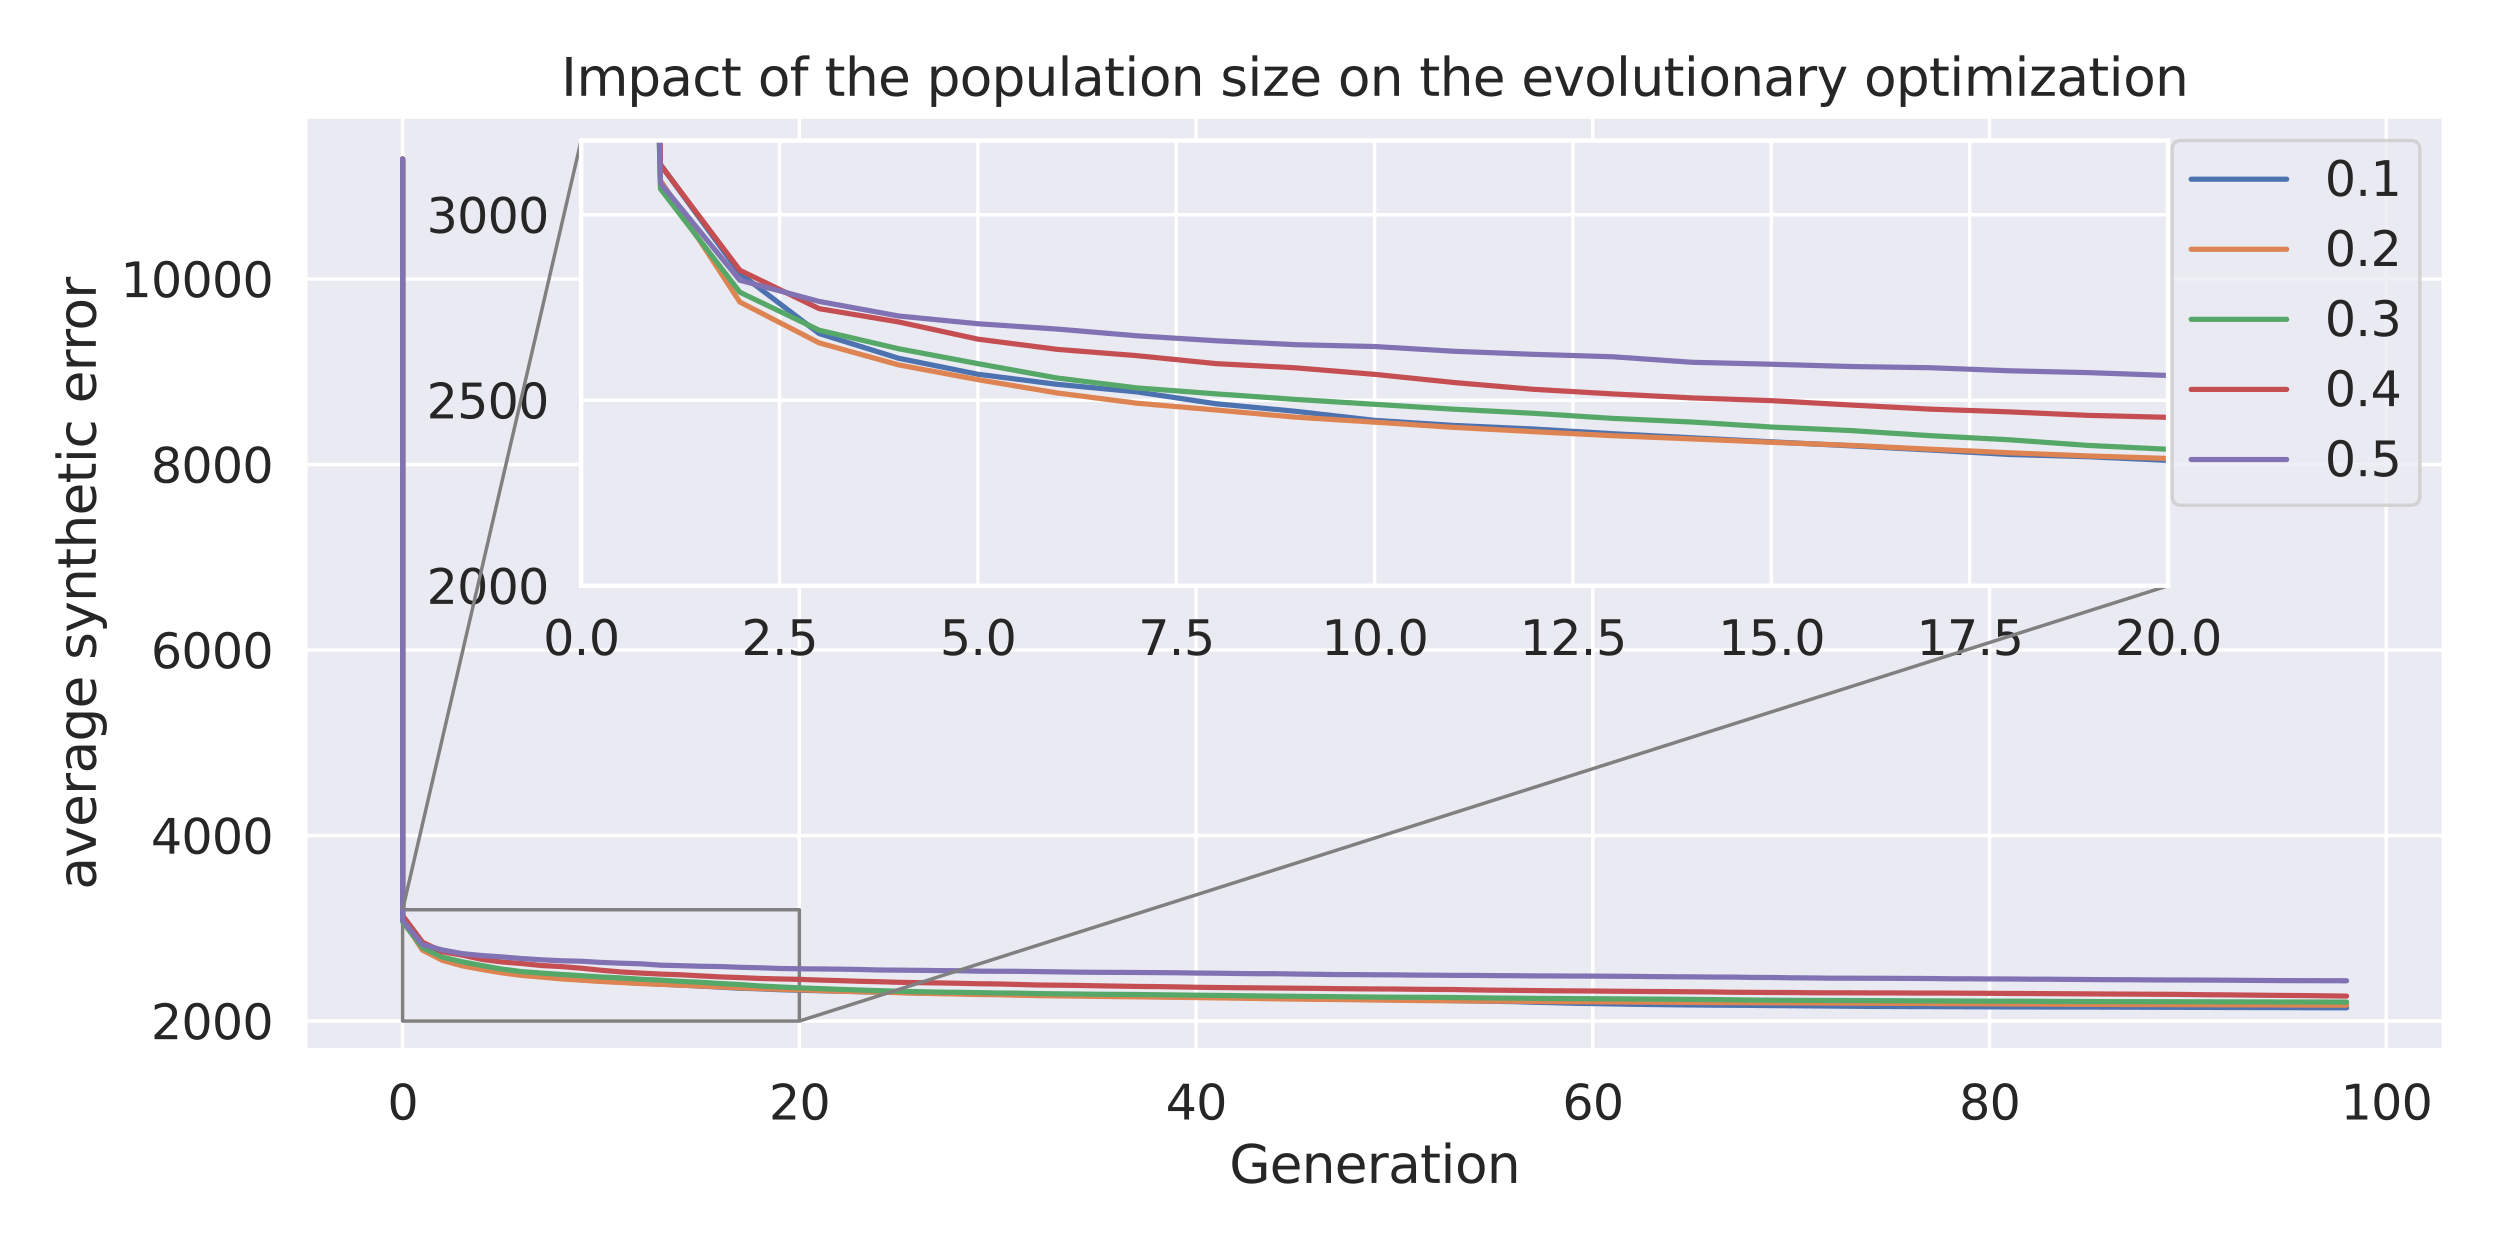 <?xml version="1.0" encoding="utf-8" standalone="no"?>
<!DOCTYPE svg PUBLIC "-//W3C//DTD SVG 1.1//EN"
  "http://www.w3.org/Graphics/SVG/1.1/DTD/svg11.dtd">
<svg xmlns:xlink="http://www.w3.org/1999/xlink" width="720pt" height="360pt" viewBox="0 0 720 360" xmlns="http://www.w3.org/2000/svg" version="1.1">
 <defs>
  <style type="text/css">*{stroke-linejoin: round; stroke-linecap: butt}</style>
 </defs>
 <g id="figure_1">
  <g id="patch_1">
   <path d="M 0 360 
L 720 360 
L 720 0 
L 0 0 
z
" style="fill: #ffffff"/>
  </g>
  <g id="axes_1">
   <g id="patch_2">
    <path d="M 87.959 302.475 
L 703.8 302.475 
L 703.8 33.598 
L 87.959 33.598 
z
" style="fill: #eaeaf2"/>
   </g>
   <g id="matplotlib.axis_1">
    <g id="xtick_1">
     <g id="line2d_1">
      <path d="M 115.952 302.475 
L 115.952 33.598 
" clip-path="url(#p56011180bd)" style="fill: none; stroke: #ffffff; stroke-linecap: round"/>
     </g>
     <g id="text_1">
      <!-- 0 -->
      <g style="fill: #262626" transform="translate(111.578 322.423) scale(0.138 -0.138)">
       <defs>
        <path id="DejaVuSans-30" d="M 2034 4250 
Q 1547 4250 1301 3770 
Q 1056 3291 1056 2328 
Q 1056 1369 1301 889 
Q 1547 409 2034 409 
Q 2525 409 2770 889 
Q 3016 1369 3016 2328 
Q 3016 3291 2770 3770 
Q 2525 4250 2034 4250 
z
M 2034 4750 
Q 2819 4750 3233 4129 
Q 3647 3509 3647 2328 
Q 3647 1150 3233 529 
Q 2819 -91 2034 -91 
Q 1250 -91 836 529 
Q 422 1150 422 2328 
Q 422 3509 836 4129 
Q 1250 4750 2034 4750 
z
" transform="scale(0.016)"/>
       </defs>
       <use xlink:href="#DejaVuSans-30"/>
      </g>
     </g>
    </g>
    <g id="xtick_2">
     <g id="line2d_2">
      <path d="M 230.208 302.475 
L 230.208 33.598 
" clip-path="url(#p56011180bd)" style="fill: none; stroke: #ffffff; stroke-linecap: round"/>
     </g>
     <g id="text_2">
      <!-- 20 -->
      <g style="fill: #262626" transform="translate(221.46 322.423) scale(0.138 -0.138)">
       <defs>
        <path id="DejaVuSans-32" d="M 1228 531 
L 3431 531 
L 3431 0 
L 469 0 
L 469 531 
Q 828 903 1448 1529 
Q 2069 2156 2228 2338 
Q 2531 2678 2651 2914 
Q 2772 3150 2772 3378 
Q 2772 3750 2511 3984 
Q 2250 4219 1831 4219 
Q 1534 4219 1204 4116 
Q 875 4013 500 3803 
L 500 4441 
Q 881 4594 1212 4672 
Q 1544 4750 1819 4750 
Q 2544 4750 2975 4387 
Q 3406 4025 3406 3419 
Q 3406 3131 3298 2873 
Q 3191 2616 2906 2266 
Q 2828 2175 2409 1742 
Q 1991 1309 1228 531 
z
" transform="scale(0.016)"/>
       </defs>
       <use xlink:href="#DejaVuSans-32"/>
       <use xlink:href="#DejaVuSans-30" x="63.623"/>
      </g>
     </g>
    </g>
    <g id="xtick_3">
     <g id="line2d_3">
      <path d="M 344.464 302.475 
L 344.464 33.598 
" clip-path="url(#p56011180bd)" style="fill: none; stroke: #ffffff; stroke-linecap: round"/>
     </g>
     <g id="text_3">
      <!-- 40 -->
      <g style="fill: #262626" transform="translate(335.716 322.423) scale(0.138 -0.138)">
       <defs>
        <path id="DejaVuSans-34" d="M 2419 4116 
L 825 1625 
L 2419 1625 
L 2419 4116 
z
M 2253 4666 
L 3047 4666 
L 3047 1625 
L 3713 1625 
L 3713 1100 
L 3047 1100 
L 3047 0 
L 2419 0 
L 2419 1100 
L 313 1100 
L 313 1709 
L 2253 4666 
z
" transform="scale(0.016)"/>
       </defs>
       <use xlink:href="#DejaVuSans-34"/>
       <use xlink:href="#DejaVuSans-30" x="63.623"/>
      </g>
     </g>
    </g>
    <g id="xtick_4">
     <g id="line2d_4">
      <path d="M 458.721 302.475 
L 458.721 33.598 
" clip-path="url(#p56011180bd)" style="fill: none; stroke: #ffffff; stroke-linecap: round"/>
     </g>
     <g id="text_4">
      <!-- 60 -->
      <g style="fill: #262626" transform="translate(449.972 322.423) scale(0.138 -0.138)">
       <defs>
        <path id="DejaVuSans-36" d="M 2113 2584 
Q 1688 2584 1439 2293 
Q 1191 2003 1191 1497 
Q 1191 994 1439 701 
Q 1688 409 2113 409 
Q 2538 409 2786 701 
Q 3034 994 3034 1497 
Q 3034 2003 2786 2293 
Q 2538 2584 2113 2584 
z
M 3366 4563 
L 3366 3988 
Q 3128 4100 2886 4159 
Q 2644 4219 2406 4219 
Q 1781 4219 1451 3797 
Q 1122 3375 1075 2522 
Q 1259 2794 1537 2939 
Q 1816 3084 2150 3084 
Q 2853 3084 3261 2657 
Q 3669 2231 3669 1497 
Q 3669 778 3244 343 
Q 2819 -91 2113 -91 
Q 1303 -91 875 529 
Q 447 1150 447 2328 
Q 447 3434 972 4092 
Q 1497 4750 2381 4750 
Q 2619 4750 2861 4703 
Q 3103 4656 3366 4563 
z
" transform="scale(0.016)"/>
       </defs>
       <use xlink:href="#DejaVuSans-36"/>
       <use xlink:href="#DejaVuSans-30" x="63.623"/>
      </g>
     </g>
    </g>
    <g id="xtick_5">
     <g id="line2d_5">
      <path d="M 572.977 302.475 
L 572.977 33.598 
" clip-path="url(#p56011180bd)" style="fill: none; stroke: #ffffff; stroke-linecap: round"/>
     </g>
     <g id="text_5">
      <!-- 80 -->
      <g style="fill: #262626" transform="translate(564.228 322.423) scale(0.138 -0.138)">
       <defs>
        <path id="DejaVuSans-38" d="M 2034 2216 
Q 1584 2216 1326 1975 
Q 1069 1734 1069 1313 
Q 1069 891 1326 650 
Q 1584 409 2034 409 
Q 2484 409 2743 651 
Q 3003 894 3003 1313 
Q 3003 1734 2745 1975 
Q 2488 2216 2034 2216 
z
M 1403 2484 
Q 997 2584 770 2862 
Q 544 3141 544 3541 
Q 544 4100 942 4425 
Q 1341 4750 2034 4750 
Q 2731 4750 3128 4425 
Q 3525 4100 3525 3541 
Q 3525 3141 3298 2862 
Q 3072 2584 2669 2484 
Q 3125 2378 3379 2068 
Q 3634 1759 3634 1313 
Q 3634 634 3220 271 
Q 2806 -91 2034 -91 
Q 1263 -91 848 271 
Q 434 634 434 1313 
Q 434 1759 690 2068 
Q 947 2378 1403 2484 
z
M 1172 3481 
Q 1172 3119 1398 2916 
Q 1625 2713 2034 2713 
Q 2441 2713 2670 2916 
Q 2900 3119 2900 3481 
Q 2900 3844 2670 4047 
Q 2441 4250 2034 4250 
Q 1625 4250 1398 4047 
Q 1172 3844 1172 3481 
z
" transform="scale(0.016)"/>
       </defs>
       <use xlink:href="#DejaVuSans-38"/>
       <use xlink:href="#DejaVuSans-30" x="63.623"/>
      </g>
     </g>
    </g>
    <g id="xtick_6">
     <g id="line2d_6">
      <path d="M 687.233 302.475 
L 687.233 33.598 
" clip-path="url(#p56011180bd)" style="fill: none; stroke: #ffffff; stroke-linecap: round"/>
     </g>
     <g id="text_6">
      <!-- 100 -->
      <g style="fill: #262626" transform="translate(674.11 322.423) scale(0.138 -0.138)">
       <defs>
        <path id="DejaVuSans-31" d="M 794 531 
L 1825 531 
L 1825 4091 
L 703 3866 
L 703 4441 
L 1819 4666 
L 2450 4666 
L 2450 531 
L 3481 531 
L 3481 0 
L 794 0 
L 794 531 
z
" transform="scale(0.016)"/>
       </defs>
       <use xlink:href="#DejaVuSans-31"/>
       <use xlink:href="#DejaVuSans-30" x="63.623"/>
       <use xlink:href="#DejaVuSans-30" x="127.246"/>
      </g>
     </g>
    </g>
    <g id="text_7">
     <!-- Generation -->
     <g style="fill: #262626" transform="translate(354.04 340.68) scale(0.15 -0.15)">
      <defs>
       <path id="DejaVuSans-47" d="M 3809 666 
L 3809 1919 
L 2778 1919 
L 2778 2438 
L 4434 2438 
L 4434 434 
Q 4069 175 3628 42 
Q 3188 -91 2688 -91 
Q 1594 -91 976 548 
Q 359 1188 359 2328 
Q 359 3472 976 4111 
Q 1594 4750 2688 4750 
Q 3144 4750 3555 4637 
Q 3966 4525 4313 4306 
L 4313 3634 
Q 3963 3931 3569 4081 
Q 3175 4231 2741 4231 
Q 1884 4231 1454 3753 
Q 1025 3275 1025 2328 
Q 1025 1384 1454 906 
Q 1884 428 2741 428 
Q 3075 428 3337 486 
Q 3600 544 3809 666 
z
" transform="scale(0.016)"/>
       <path id="DejaVuSans-65" d="M 3597 1894 
L 3597 1613 
L 953 1613 
Q 991 1019 1311 708 
Q 1631 397 2203 397 
Q 2534 397 2845 478 
Q 3156 559 3463 722 
L 3463 178 
Q 3153 47 2828 -22 
Q 2503 -91 2169 -91 
Q 1331 -91 842 396 
Q 353 884 353 1716 
Q 353 2575 817 3079 
Q 1281 3584 2069 3584 
Q 2775 3584 3186 3129 
Q 3597 2675 3597 1894 
z
M 3022 2063 
Q 3016 2534 2758 2815 
Q 2500 3097 2075 3097 
Q 1594 3097 1305 2825 
Q 1016 2553 972 2059 
L 3022 2063 
z
" transform="scale(0.016)"/>
       <path id="DejaVuSans-6e" d="M 3513 2113 
L 3513 0 
L 2938 0 
L 2938 2094 
Q 2938 2591 2744 2837 
Q 2550 3084 2163 3084 
Q 1697 3084 1428 2787 
Q 1159 2491 1159 1978 
L 1159 0 
L 581 0 
L 581 3500 
L 1159 3500 
L 1159 2956 
Q 1366 3272 1645 3428 
Q 1925 3584 2291 3584 
Q 2894 3584 3203 3211 
Q 3513 2838 3513 2113 
z
" transform="scale(0.016)"/>
       <path id="DejaVuSans-72" d="M 2631 2963 
Q 2534 3019 2420 3045 
Q 2306 3072 2169 3072 
Q 1681 3072 1420 2755 
Q 1159 2438 1159 1844 
L 1159 0 
L 581 0 
L 581 3500 
L 1159 3500 
L 1159 2956 
Q 1341 3275 1631 3429 
Q 1922 3584 2338 3584 
Q 2397 3584 2469 3576 
Q 2541 3569 2628 3553 
L 2631 2963 
z
" transform="scale(0.016)"/>
       <path id="DejaVuSans-61" d="M 2194 1759 
Q 1497 1759 1228 1600 
Q 959 1441 959 1056 
Q 959 750 1161 570 
Q 1363 391 1709 391 
Q 2188 391 2477 730 
Q 2766 1069 2766 1631 
L 2766 1759 
L 2194 1759 
z
M 3341 1997 
L 3341 0 
L 2766 0 
L 2766 531 
Q 2569 213 2275 61 
Q 1981 -91 1556 -91 
Q 1019 -91 701 211 
Q 384 513 384 1019 
Q 384 1609 779 1909 
Q 1175 2209 1959 2209 
L 2766 2209 
L 2766 2266 
Q 2766 2663 2505 2880 
Q 2244 3097 1772 3097 
Q 1472 3097 1187 3025 
Q 903 2953 641 2809 
L 641 3341 
Q 956 3463 1253 3523 
Q 1550 3584 1831 3584 
Q 2591 3584 2966 3190 
Q 3341 2797 3341 1997 
z
" transform="scale(0.016)"/>
       <path id="DejaVuSans-74" d="M 1172 4494 
L 1172 3500 
L 2356 3500 
L 2356 3053 
L 1172 3053 
L 1172 1153 
Q 1172 725 1289 603 
Q 1406 481 1766 481 
L 2356 481 
L 2356 0 
L 1766 0 
Q 1100 0 847 248 
Q 594 497 594 1153 
L 594 3053 
L 172 3053 
L 172 3500 
L 594 3500 
L 594 4494 
L 1172 4494 
z
" transform="scale(0.016)"/>
       <path id="DejaVuSans-69" d="M 603 3500 
L 1178 3500 
L 1178 0 
L 603 0 
L 603 3500 
z
M 603 4863 
L 1178 4863 
L 1178 4134 
L 603 4134 
L 603 4863 
z
" transform="scale(0.016)"/>
       <path id="DejaVuSans-6f" d="M 1959 3097 
Q 1497 3097 1228 2736 
Q 959 2375 959 1747 
Q 959 1119 1226 758 
Q 1494 397 1959 397 
Q 2419 397 2687 759 
Q 2956 1122 2956 1747 
Q 2956 2369 2687 2733 
Q 2419 3097 1959 3097 
z
M 1959 3584 
Q 2709 3584 3137 3096 
Q 3566 2609 3566 1747 
Q 3566 888 3137 398 
Q 2709 -91 1959 -91 
Q 1206 -91 779 398 
Q 353 888 353 1747 
Q 353 2609 779 3096 
Q 1206 3584 1959 3584 
z
" transform="scale(0.016)"/>
      </defs>
      <use xlink:href="#DejaVuSans-47"/>
      <use xlink:href="#DejaVuSans-65" x="77.49"/>
      <use xlink:href="#DejaVuSans-6e" x="139.014"/>
      <use xlink:href="#DejaVuSans-65" x="202.393"/>
      <use xlink:href="#DejaVuSans-72" x="263.916"/>
      <use xlink:href="#DejaVuSans-61" x="305.029"/>
      <use xlink:href="#DejaVuSans-74" x="366.309"/>
      <use xlink:href="#DejaVuSans-69" x="405.518"/>
      <use xlink:href="#DejaVuSans-6f" x="433.301"/>
      <use xlink:href="#DejaVuSans-6e" x="494.482"/>
     </g>
    </g>
   </g>
   <g id="matplotlib.axis_2">
    <g id="ytick_1">
     <g id="line2d_7">
      <path d="M 87.959 294.059 
L 703.8 294.059 
" clip-path="url(#p56011180bd)" style="fill: none; stroke: #ffffff; stroke-linecap: round"/>
     </g>
     <g id="text_8">
      <!-- 2000 -->
      <g style="fill: #262626" transform="translate(43.466 299.283) scale(0.138 -0.138)">
       <use xlink:href="#DejaVuSans-32"/>
       <use xlink:href="#DejaVuSans-30" x="63.623"/>
       <use xlink:href="#DejaVuSans-30" x="127.246"/>
       <use xlink:href="#DejaVuSans-30" x="190.869"/>
      </g>
     </g>
    </g>
    <g id="ytick_2">
     <g id="line2d_8">
      <path d="M 87.959 240.634 
L 703.8 240.634 
" clip-path="url(#p56011180bd)" style="fill: none; stroke: #ffffff; stroke-linecap: round"/>
     </g>
     <g id="text_9">
      <!-- 4000 -->
      <g style="fill: #262626" transform="translate(43.466 245.858) scale(0.138 -0.138)">
       <use xlink:href="#DejaVuSans-34"/>
       <use xlink:href="#DejaVuSans-30" x="63.623"/>
       <use xlink:href="#DejaVuSans-30" x="127.246"/>
       <use xlink:href="#DejaVuSans-30" x="190.869"/>
      </g>
     </g>
    </g>
    <g id="ytick_3">
     <g id="line2d_9">
      <path d="M 87.959 187.208 
L 703.8 187.208 
" clip-path="url(#p56011180bd)" style="fill: none; stroke: #ffffff; stroke-linecap: round"/>
     </g>
     <g id="text_10">
      <!-- 6000 -->
      <g style="fill: #262626" transform="translate(43.466 192.432) scale(0.138 -0.138)">
       <use xlink:href="#DejaVuSans-36"/>
       <use xlink:href="#DejaVuSans-30" x="63.623"/>
       <use xlink:href="#DejaVuSans-30" x="127.246"/>
       <use xlink:href="#DejaVuSans-30" x="190.869"/>
      </g>
     </g>
    </g>
    <g id="ytick_4">
     <g id="line2d_10">
      <path d="M 87.959 133.782 
L 703.8 133.782 
" clip-path="url(#p56011180bd)" style="fill: none; stroke: #ffffff; stroke-linecap: round"/>
     </g>
     <g id="text_11">
      <!-- 8000 -->
      <g style="fill: #262626" transform="translate(43.466 139.006) scale(0.138 -0.138)">
       <use xlink:href="#DejaVuSans-38"/>
       <use xlink:href="#DejaVuSans-30" x="63.623"/>
       <use xlink:href="#DejaVuSans-30" x="127.246"/>
       <use xlink:href="#DejaVuSans-30" x="190.869"/>
      </g>
     </g>
    </g>
    <g id="ytick_5">
     <g id="line2d_11">
      <path d="M 87.959 80.357 
L 703.8 80.357 
" clip-path="url(#p56011180bd)" style="fill: none; stroke: #ffffff; stroke-linecap: round"/>
     </g>
     <g id="text_12">
      <!-- 10000 -->
      <g style="fill: #262626" transform="translate(34.717 85.581) scale(0.138 -0.138)">
       <use xlink:href="#DejaVuSans-31"/>
       <use xlink:href="#DejaVuSans-30" x="63.623"/>
       <use xlink:href="#DejaVuSans-30" x="127.246"/>
       <use xlink:href="#DejaVuSans-30" x="190.869"/>
       <use xlink:href="#DejaVuSans-30" x="254.492"/>
      </g>
     </g>
    </g>
    <g id="text_13">
     <!-- average synthetic error -->
     <g style="fill: #262626" transform="translate(27.598 256.218) rotate(-90) scale(0.15 -0.15)">
      <defs>
       <path id="DejaVuSans-76" d="M 191 3500 
L 800 3500 
L 1894 563 
L 2988 3500 
L 3597 3500 
L 2284 0 
L 1503 0 
L 191 3500 
z
" transform="scale(0.016)"/>
       <path id="DejaVuSans-67" d="M 2906 1791 
Q 2906 2416 2648 2759 
Q 2391 3103 1925 3103 
Q 1463 3103 1205 2759 
Q 947 2416 947 1791 
Q 947 1169 1205 825 
Q 1463 481 1925 481 
Q 2391 481 2648 825 
Q 2906 1169 2906 1791 
z
M 3481 434 
Q 3481 -459 3084 -895 
Q 2688 -1331 1869 -1331 
Q 1566 -1331 1297 -1286 
Q 1028 -1241 775 -1147 
L 775 -588 
Q 1028 -725 1275 -790 
Q 1522 -856 1778 -856 
Q 2344 -856 2625 -561 
Q 2906 -266 2906 331 
L 2906 616 
Q 2728 306 2450 153 
Q 2172 0 1784 0 
Q 1141 0 747 490 
Q 353 981 353 1791 
Q 353 2603 747 3093 
Q 1141 3584 1784 3584 
Q 2172 3584 2450 3431 
Q 2728 3278 2906 2969 
L 2906 3500 
L 3481 3500 
L 3481 434 
z
" transform="scale(0.016)"/>
       <path id="DejaVuSans-20" transform="scale(0.016)"/>
       <path id="DejaVuSans-73" d="M 2834 3397 
L 2834 2853 
Q 2591 2978 2328 3040 
Q 2066 3103 1784 3103 
Q 1356 3103 1142 2972 
Q 928 2841 928 2578 
Q 928 2378 1081 2264 
Q 1234 2150 1697 2047 
L 1894 2003 
Q 2506 1872 2764 1633 
Q 3022 1394 3022 966 
Q 3022 478 2636 193 
Q 2250 -91 1575 -91 
Q 1294 -91 989 -36 
Q 684 19 347 128 
L 347 722 
Q 666 556 975 473 
Q 1284 391 1588 391 
Q 1994 391 2212 530 
Q 2431 669 2431 922 
Q 2431 1156 2273 1281 
Q 2116 1406 1581 1522 
L 1381 1569 
Q 847 1681 609 1914 
Q 372 2147 372 2553 
Q 372 3047 722 3315 
Q 1072 3584 1716 3584 
Q 2034 3584 2315 3537 
Q 2597 3491 2834 3397 
z
" transform="scale(0.016)"/>
       <path id="DejaVuSans-79" d="M 2059 -325 
Q 1816 -950 1584 -1140 
Q 1353 -1331 966 -1331 
L 506 -1331 
L 506 -850 
L 844 -850 
Q 1081 -850 1212 -737 
Q 1344 -625 1503 -206 
L 1606 56 
L 191 3500 
L 800 3500 
L 1894 763 
L 2988 3500 
L 3597 3500 
L 2059 -325 
z
" transform="scale(0.016)"/>
       <path id="DejaVuSans-68" d="M 3513 2113 
L 3513 0 
L 2938 0 
L 2938 2094 
Q 2938 2591 2744 2837 
Q 2550 3084 2163 3084 
Q 1697 3084 1428 2787 
Q 1159 2491 1159 1978 
L 1159 0 
L 581 0 
L 581 4863 
L 1159 4863 
L 1159 2956 
Q 1366 3272 1645 3428 
Q 1925 3584 2291 3584 
Q 2894 3584 3203 3211 
Q 3513 2838 3513 2113 
z
" transform="scale(0.016)"/>
       <path id="DejaVuSans-63" d="M 3122 3366 
L 3122 2828 
Q 2878 2963 2633 3030 
Q 2388 3097 2138 3097 
Q 1578 3097 1268 2742 
Q 959 2388 959 1747 
Q 959 1106 1268 751 
Q 1578 397 2138 397 
Q 2388 397 2633 464 
Q 2878 531 3122 666 
L 3122 134 
Q 2881 22 2623 -34 
Q 2366 -91 2075 -91 
Q 1284 -91 818 406 
Q 353 903 353 1747 
Q 353 2603 823 3093 
Q 1294 3584 2113 3584 
Q 2378 3584 2631 3529 
Q 2884 3475 3122 3366 
z
" transform="scale(0.016)"/>
      </defs>
      <use xlink:href="#DejaVuSans-61"/>
      <use xlink:href="#DejaVuSans-76" x="61.279"/>
      <use xlink:href="#DejaVuSans-65" x="120.459"/>
      <use xlink:href="#DejaVuSans-72" x="181.982"/>
      <use xlink:href="#DejaVuSans-61" x="223.096"/>
      <use xlink:href="#DejaVuSans-67" x="284.375"/>
      <use xlink:href="#DejaVuSans-65" x="347.852"/>
      <use xlink:href="#DejaVuSans-20" x="409.375"/>
      <use xlink:href="#DejaVuSans-73" x="441.162"/>
      <use xlink:href="#DejaVuSans-79" x="493.262"/>
      <use xlink:href="#DejaVuSans-6e" x="552.441"/>
      <use xlink:href="#DejaVuSans-74" x="615.82"/>
      <use xlink:href="#DejaVuSans-68" x="655.029"/>
      <use xlink:href="#DejaVuSans-65" x="718.408"/>
      <use xlink:href="#DejaVuSans-74" x="779.932"/>
      <use xlink:href="#DejaVuSans-69" x="819.141"/>
      <use xlink:href="#DejaVuSans-63" x="846.924"/>
      <use xlink:href="#DejaVuSans-20" x="901.904"/>
      <use xlink:href="#DejaVuSans-65" x="933.691"/>
      <use xlink:href="#DejaVuSans-72" x="995.215"/>
      <use xlink:href="#DejaVuSans-72" x="1034.578"/>
      <use xlink:href="#DejaVuSans-6f" x="1073.441"/>
      <use xlink:href="#DejaVuSans-72" x="1134.623"/>
     </g>
    </g>
   </g>
   <g id="patch_3">
    <path d="M 115.952 294.059 
L 230.208 294.059 
L 230.208 262.004 
L 115.952 262.004 
L 115.952 294.059 
z
" clip-path="url(#p56011180bd)" style="fill: none; stroke: #808080; stroke-linejoin: miter"/>
   </g>
   <g id="line2d_12">
    <path d="M 115.952 45.819 
L 115.952 263.734 
L 121.665 271.564 
L 127.378 275.906 
L 133.091 277.68 
L 138.803 278.833 
L 144.516 279.559 
L 150.229 280.102 
L 155.942 280.957 
L 161.655 281.498 
L 167.367 282.152 
L 173.08 282.518 
L 178.793 282.773 
L 184.506 283.114 
L 190.219 283.407 
L 195.931 283.697 
L 201.644 283.985 
L 207.357 284.285 
L 213.07 284.61 
L 218.783 284.771 
L 224.495 285.033 
L 230.208 285.192 
L 235.921 285.322 
L 241.634 285.427 
L 247.347 285.599 
L 253.06 285.694 
L 258.772 285.809 
L 264.485 285.939 
L 270.198 286.055 
L 275.911 286.115 
L 281.624 286.217 
L 287.336 286.327 
L 293.049 286.415 
L 298.762 286.507 
L 304.475 286.577 
L 310.188 286.678 
L 315.9 286.772 
L 321.613 286.846 
L 327.326 286.924 
L 333.039 286.993 
L 338.752 287.063 
L 344.464 287.117 
L 350.177 287.219 
L 355.89 287.276 
L 361.603 287.329 
L 367.316 287.394 
L 373.028 287.484 
L 378.741 287.568 
L 384.454 287.631 
L 390.167 287.694 
L 395.88 287.807 
L 401.592 287.867 
L 407.305 287.963 
L 413.018 288.054 
L 418.731 288.164 
L 424.444 288.238 
L 430.157 288.375 
L 435.869 288.469 
L 441.582 288.652 
L 447.295 288.781 
L 453.008 288.935 
L 458.721 289.026 
L 464.433 289.128 
L 470.146 289.229 
L 475.859 289.31 
L 481.572 289.375 
L 487.285 289.434 
L 492.997 289.484 
L 498.71 289.514 
L 504.423 289.55 
L 510.136 289.607 
L 515.849 289.648 
L 521.561 289.697 
L 527.274 289.746 
L 532.987 289.795 
L 538.7 289.848 
L 544.413 289.867 
L 550.125 289.893 
L 555.838 289.906 
L 561.551 289.937 
L 567.264 289.952 
L 572.977 289.972 
L 578.69 289.995 
L 584.402 290.004 
L 590.115 290.027 
L 595.828 290.03 
L 601.541 290.038 
L 607.254 290.047 
L 612.966 290.073 
L 618.679 290.089 
L 624.392 290.111 
L 630.105 290.123 
L 635.818 290.134 
L 641.53 290.166 
L 647.243 290.177 
L 652.956 290.188 
L 658.669 290.202 
L 664.382 290.222 
L 670.094 290.241 
L 675.807 290.254 
" clip-path="url(#p56011180bd)" style="fill: none; stroke: #4c72b0; stroke-width: 1.5; stroke-linecap: round"/>
   </g>
   <g id="line2d_13">
    <path d="M 115.952 45.819 
L 115.952 264.88 
L 121.665 273.632 
L 127.378 276.575 
L 133.091 278.157 
L 138.803 279.222 
L 144.516 280.18 
L 150.229 280.915 
L 155.942 281.406 
L 161.655 281.92 
L 167.367 282.282 
L 173.08 282.659 
L 178.793 282.965 
L 184.506 283.255 
L 190.219 283.488 
L 195.931 283.732 
L 201.644 283.95 
L 207.357 284.226 
L 213.07 284.484 
L 218.783 284.714 
L 224.495 284.894 
L 230.208 285.075 
L 235.921 285.257 
L 241.634 285.463 
L 247.347 285.617 
L 253.06 285.724 
L 258.772 285.885 
L 264.485 286.051 
L 270.198 286.168 
L 275.911 286.278 
L 281.624 286.419 
L 287.336 286.489 
L 293.049 286.624 
L 298.762 286.725 
L 304.475 286.817 
L 310.188 286.877 
L 315.9 286.953 
L 321.613 287.03 
L 327.326 287.089 
L 333.039 287.15 
L 338.752 287.229 
L 344.464 287.3 
L 350.177 287.389 
L 355.89 287.464 
L 361.603 287.552 
L 367.316 287.657 
L 373.028 287.746 
L 378.741 287.816 
L 384.454 287.851 
L 390.167 287.928 
L 395.88 288.014 
L 401.592 288.073 
L 407.305 288.137 
L 413.018 288.204 
L 418.731 288.231 
L 424.444 288.293 
L 430.157 288.32 
L 435.869 288.344 
L 441.582 288.416 
L 447.295 288.469 
L 453.008 288.515 
L 458.721 288.525 
L 464.433 288.561 
L 470.146 288.601 
L 475.859 288.622 
L 481.572 288.67 
L 487.285 288.702 
L 492.997 288.742 
L 498.71 288.749 
L 504.423 288.777 
L 510.136 288.805 
L 515.849 288.838 
L 521.561 288.864 
L 527.274 288.901 
L 532.987 288.92 
L 538.7 288.938 
L 544.413 288.963 
L 550.125 288.979 
L 555.838 289.015 
L 561.551 289.054 
L 567.264 289.078 
L 572.977 289.116 
L 578.69 289.15 
L 584.402 289.185 
L 590.115 289.203 
L 595.828 289.239 
L 601.541 289.248 
L 607.254 289.284 
L 612.966 289.304 
L 618.679 289.31 
L 624.392 289.329 
L 630.105 289.346 
L 635.818 289.367 
L 641.53 289.386 
L 647.243 289.407 
L 652.956 289.422 
L 658.669 289.439 
L 664.382 289.471 
L 670.094 289.488 
L 675.807 289.497 
" clip-path="url(#p56011180bd)" style="fill: none; stroke: #dd8452; stroke-width: 1.5; stroke-linecap: round"/>
   </g>
   <g id="line2d_14">
    <path d="M 115.952 45.819 
L 115.952 265.487 
L 121.665 272.926 
L 127.378 275.663 
L 133.091 276.995 
L 138.803 278.069 
L 144.516 279.104 
L 150.229 279.814 
L 155.942 280.243 
L 161.655 280.644 
L 167.367 280.996 
L 173.08 281.349 
L 178.793 281.643 
L 184.506 282.01 
L 190.219 282.273 
L 195.931 282.632 
L 201.644 282.887 
L 207.357 283.253 
L 213.07 283.552 
L 218.783 283.958 
L 224.495 284.233 
L 230.208 284.493 
L 235.921 284.714 
L 241.634 284.928 
L 247.347 285.114 
L 253.06 285.304 
L 258.772 285.483 
L 264.485 285.589 
L 270.198 285.73 
L 275.911 285.786 
L 281.624 285.87 
L 287.336 285.982 
L 293.049 286.034 
L 298.762 286.151 
L 304.475 286.216 
L 310.188 286.272 
L 315.9 286.346 
L 321.613 286.379 
L 327.326 286.417 
L 333.039 286.484 
L 338.752 286.549 
L 344.464 286.617 
L 350.177 286.676 
L 355.89 286.745 
L 361.603 286.82 
L 367.316 286.874 
L 373.028 286.933 
L 378.741 286.982 
L 384.454 287.031 
L 390.167 287.092 
L 395.88 287.154 
L 401.592 287.2 
L 407.305 287.213 
L 413.018 287.237 
L 418.731 287.295 
L 424.444 287.36 
L 430.157 287.431 
L 435.869 287.462 
L 441.582 287.529 
L 447.295 287.557 
L 453.008 287.608 
L 458.721 287.63 
L 464.433 287.668 
L 470.146 287.705 
L 475.859 287.741 
L 481.572 287.78 
L 487.285 287.831 
L 492.997 287.875 
L 498.71 287.942 
L 504.423 288.014 
L 510.136 288.053 
L 515.849 288.089 
L 521.561 288.11 
L 527.274 288.128 
L 532.987 288.153 
L 538.7 288.172 
L 544.413 288.195 
L 550.125 288.229 
L 555.838 288.256 
L 561.551 288.266 
L 567.264 288.297 
L 572.977 288.331 
L 578.69 288.345 
L 584.402 288.357 
L 590.115 288.407 
L 595.828 288.426 
L 601.541 288.444 
L 607.254 288.478 
L 612.966 288.481 
L 618.679 288.49 
L 624.392 288.503 
L 630.105 288.514 
L 635.818 288.527 
L 641.53 288.54 
L 647.243 288.55 
L 652.956 288.564 
L 658.669 288.574 
L 664.382 288.578 
L 670.094 288.588 
L 675.807 288.6 
" clip-path="url(#p56011180bd)" style="fill: none; stroke: #55a868; stroke-width: 1.5; stroke-linecap: round"/>
   </g>
   <g id="line2d_15">
    <path d="M 115.952 45.819 
L 115.952 263.745 
L 121.665 271.344 
L 127.378 274.11 
L 133.091 275.066 
L 138.803 276.306 
L 144.516 277.041 
L 150.229 277.493 
L 155.942 278.067 
L 161.655 278.367 
L 167.367 278.84 
L 173.08 279.427 
L 178.793 279.915 
L 184.506 280.247 
L 190.219 280.535 
L 195.931 280.732 
L 201.644 281.046 
L 207.357 281.343 
L 213.07 281.542 
L 218.783 281.795 
L 224.495 281.935 
L 230.208 282.056 
L 235.921 282.255 
L 241.634 282.415 
L 247.347 282.604 
L 253.06 282.731 
L 258.772 282.902 
L 264.485 283.004 
L 270.198 283.077 
L 275.911 283.182 
L 281.624 283.318 
L 287.336 283.382 
L 293.049 283.52 
L 298.762 283.679 
L 304.475 283.736 
L 310.188 283.796 
L 315.9 283.906 
L 321.613 283.997 
L 327.326 284.088 
L 333.039 284.137 
L 338.752 284.221 
L 344.464 284.331 
L 350.177 284.394 
L 355.89 284.458 
L 361.603 284.504 
L 367.316 284.553 
L 373.028 284.605 
L 378.741 284.646 
L 384.454 284.725 
L 390.167 284.778 
L 395.88 284.816 
L 401.592 284.842 
L 407.305 284.91 
L 413.018 284.955 
L 418.731 284.98 
L 424.444 285.095 
L 430.157 285.167 
L 435.869 285.219 
L 441.582 285.275 
L 447.295 285.344 
L 453.008 285.376 
L 458.721 285.411 
L 464.433 285.475 
L 470.146 285.513 
L 475.859 285.562 
L 481.572 285.577 
L 487.285 285.637 
L 492.997 285.674 
L 498.71 285.77 
L 504.423 285.798 
L 510.136 285.832 
L 515.849 285.844 
L 521.561 285.914 
L 527.274 285.925 
L 532.987 285.937 
L 538.7 285.959 
L 544.413 285.964 
L 550.125 285.995 
L 555.838 286.003 
L 561.551 286.016 
L 567.264 286.051 
L 572.977 286.076 
L 578.69 286.117 
L 584.402 286.137 
L 590.115 286.17 
L 595.828 286.199 
L 601.541 286.242 
L 607.254 286.274 
L 612.966 286.298 
L 618.679 286.336 
L 624.392 286.359 
L 630.105 286.419 
L 635.818 286.487 
L 641.53 286.522 
L 647.243 286.583 
L 652.956 286.64 
L 658.669 286.69 
L 664.382 286.733 
L 670.094 286.809 
L 675.807 286.872 
" clip-path="url(#p56011180bd)" style="fill: none; stroke: #c44e52; stroke-width: 1.5; stroke-linecap: round"/>
   </g>
   <g id="line2d_16">
    <path d="M 115.952 45.819 
L 115.952 265.067 
L 121.665 272.064 
L 127.378 273.591 
L 133.091 274.638 
L 138.803 275.196 
L 144.516 275.58 
L 150.229 276.062 
L 155.942 276.421 
L 161.655 276.703 
L 167.367 276.835 
L 173.08 277.176 
L 178.793 277.399 
L 184.506 277.573 
L 190.219 277.971 
L 195.931 278.11 
L 201.644 278.275 
L 207.357 278.361 
L 213.07 278.582 
L 218.783 278.715 
L 224.495 278.92 
L 230.208 279.01 
L 235.921 279.056 
L 241.634 279.116 
L 247.347 279.201 
L 253.06 279.361 
L 258.772 279.4 
L 264.485 279.458 
L 270.198 279.527 
L 275.911 279.574 
L 281.624 279.691 
L 287.336 279.726 
L 293.049 279.738 
L 298.762 279.818 
L 304.475 279.895 
L 310.188 279.975 
L 315.9 280.028 
L 321.613 280.047 
L 327.326 280.075 
L 333.039 280.115 
L 338.752 280.154 
L 344.464 280.238 
L 350.177 280.282 
L 355.89 280.357 
L 361.603 280.425 
L 367.316 280.426 
L 373.028 280.519 
L 378.741 280.59 
L 384.454 280.672 
L 390.167 280.685 
L 395.88 280.739 
L 401.592 280.756 
L 407.305 280.834 
L 413.018 280.854 
L 418.731 280.908 
L 424.444 280.92 
L 430.157 280.979 
L 435.869 281.002 
L 441.582 281.059 
L 447.295 281.074 
L 453.008 281.106 
L 458.721 281.118 
L 464.433 281.16 
L 470.146 281.191 
L 475.859 281.26 
L 481.572 281.306 
L 487.285 281.331 
L 492.997 281.388 
L 498.71 281.393 
L 504.423 281.498 
L 510.136 281.513 
L 515.849 281.604 
L 521.561 281.643 
L 527.274 281.72 
L 532.987 281.723 
L 538.7 281.741 
L 544.413 281.754 
L 550.125 281.791 
L 555.838 281.816 
L 561.551 281.886 
L 567.264 281.9 
L 572.977 281.937 
L 578.69 281.949 
L 584.402 282.002 
L 590.115 282.016 
L 595.828 282.068 
L 601.541 282.11 
L 607.254 282.151 
L 612.966 282.16 
L 618.679 282.207 
L 624.392 282.236 
L 630.105 282.25 
L 635.818 282.27 
L 641.53 282.303 
L 647.243 282.347 
L 652.956 282.389 
L 658.669 282.422 
L 664.382 282.426 
L 670.094 282.452 
L 675.807 282.463 
" clip-path="url(#p56011180bd)" style="fill: none; stroke: #8172b3; stroke-width: 1.5; stroke-linecap: round"/>
   </g>
   <g id="patch_4">
    <path d="M 87.959 302.475 
L 87.959 33.598 
" style="fill: none; stroke: #ffffff; stroke-width: 1.25; stroke-linejoin: miter; stroke-linecap: square"/>
   </g>
   <g id="patch_5">
    <path d="M 703.8 302.475 
L 703.8 33.598 
" style="fill: none; stroke: #ffffff; stroke-width: 1.25; stroke-linejoin: miter; stroke-linecap: square"/>
   </g>
   <g id="patch_6">
    <path d="M 87.959 302.475 
L 703.8 302.475 
" style="fill: none; stroke: #ffffff; stroke-width: 1.25; stroke-linejoin: miter; stroke-linecap: square"/>
   </g>
   <g id="patch_7">
    <path d="M 87.959 33.598 
L 703.8 33.598 
" style="fill: none; stroke: #ffffff; stroke-width: 1.25; stroke-linejoin: miter; stroke-linecap: square"/>
   </g>
   <g id="text_14">
    <!-- Impact of the population size on the evolutionary optimization -->
    <g style="fill: #262626" transform="translate(161.605 27.598) scale(0.15 -0.15)">
     <defs>
      <path id="DejaVuSans-49" d="M 628 4666 
L 1259 4666 
L 1259 0 
L 628 0 
L 628 4666 
z
" transform="scale(0.016)"/>
      <path id="DejaVuSans-6d" d="M 3328 2828 
Q 3544 3216 3844 3400 
Q 4144 3584 4550 3584 
Q 5097 3584 5394 3201 
Q 5691 2819 5691 2113 
L 5691 0 
L 5113 0 
L 5113 2094 
Q 5113 2597 4934 2840 
Q 4756 3084 4391 3084 
Q 3944 3084 3684 2787 
Q 3425 2491 3425 1978 
L 3425 0 
L 2847 0 
L 2847 2094 
Q 2847 2600 2669 2842 
Q 2491 3084 2119 3084 
Q 1678 3084 1418 2786 
Q 1159 2488 1159 1978 
L 1159 0 
L 581 0 
L 581 3500 
L 1159 3500 
L 1159 2956 
Q 1356 3278 1631 3431 
Q 1906 3584 2284 3584 
Q 2666 3584 2933 3390 
Q 3200 3197 3328 2828 
z
" transform="scale(0.016)"/>
      <path id="DejaVuSans-70" d="M 1159 525 
L 1159 -1331 
L 581 -1331 
L 581 3500 
L 1159 3500 
L 1159 2969 
Q 1341 3281 1617 3432 
Q 1894 3584 2278 3584 
Q 2916 3584 3314 3078 
Q 3713 2572 3713 1747 
Q 3713 922 3314 415 
Q 2916 -91 2278 -91 
Q 1894 -91 1617 61 
Q 1341 213 1159 525 
z
M 3116 1747 
Q 3116 2381 2855 2742 
Q 2594 3103 2138 3103 
Q 1681 3103 1420 2742 
Q 1159 2381 1159 1747 
Q 1159 1113 1420 752 
Q 1681 391 2138 391 
Q 2594 391 2855 752 
Q 3116 1113 3116 1747 
z
" transform="scale(0.016)"/>
      <path id="DejaVuSans-66" d="M 2375 4863 
L 2375 4384 
L 1825 4384 
Q 1516 4384 1395 4259 
Q 1275 4134 1275 3809 
L 1275 3500 
L 2222 3500 
L 2222 3053 
L 1275 3053 
L 1275 0 
L 697 0 
L 697 3053 
L 147 3053 
L 147 3500 
L 697 3500 
L 697 3744 
Q 697 4328 969 4595 
Q 1241 4863 1831 4863 
L 2375 4863 
z
" transform="scale(0.016)"/>
      <path id="DejaVuSans-75" d="M 544 1381 
L 544 3500 
L 1119 3500 
L 1119 1403 
Q 1119 906 1312 657 
Q 1506 409 1894 409 
Q 2359 409 2629 706 
Q 2900 1003 2900 1516 
L 2900 3500 
L 3475 3500 
L 3475 0 
L 2900 0 
L 2900 538 
Q 2691 219 2414 64 
Q 2138 -91 1772 -91 
Q 1169 -91 856 284 
Q 544 659 544 1381 
z
M 1991 3584 
L 1991 3584 
z
" transform="scale(0.016)"/>
      <path id="DejaVuSans-6c" d="M 603 4863 
L 1178 4863 
L 1178 0 
L 603 0 
L 603 4863 
z
" transform="scale(0.016)"/>
      <path id="DejaVuSans-7a" d="M 353 3500 
L 3084 3500 
L 3084 2975 
L 922 459 
L 3084 459 
L 3084 0 
L 275 0 
L 275 525 
L 2438 3041 
L 353 3041 
L 353 3500 
z
" transform="scale(0.016)"/>
     </defs>
     <use xlink:href="#DejaVuSans-49"/>
     <use xlink:href="#DejaVuSans-6d" x="29.492"/>
     <use xlink:href="#DejaVuSans-70" x="126.904"/>
     <use xlink:href="#DejaVuSans-61" x="190.381"/>
     <use xlink:href="#DejaVuSans-63" x="251.66"/>
     <use xlink:href="#DejaVuSans-74" x="306.641"/>
     <use xlink:href="#DejaVuSans-20" x="345.85"/>
     <use xlink:href="#DejaVuSans-6f" x="377.637"/>
     <use xlink:href="#DejaVuSans-66" x="438.818"/>
     <use xlink:href="#DejaVuSans-20" x="474.023"/>
     <use xlink:href="#DejaVuSans-74" x="505.811"/>
     <use xlink:href="#DejaVuSans-68" x="545.02"/>
     <use xlink:href="#DejaVuSans-65" x="608.398"/>
     <use xlink:href="#DejaVuSans-20" x="669.922"/>
     <use xlink:href="#DejaVuSans-70" x="701.709"/>
     <use xlink:href="#DejaVuSans-6f" x="765.186"/>
     <use xlink:href="#DejaVuSans-70" x="826.367"/>
     <use xlink:href="#DejaVuSans-75" x="889.844"/>
     <use xlink:href="#DejaVuSans-6c" x="953.223"/>
     <use xlink:href="#DejaVuSans-61" x="981.006"/>
     <use xlink:href="#DejaVuSans-74" x="1042.285"/>
     <use xlink:href="#DejaVuSans-69" x="1081.494"/>
     <use xlink:href="#DejaVuSans-6f" x="1109.277"/>
     <use xlink:href="#DejaVuSans-6e" x="1170.459"/>
     <use xlink:href="#DejaVuSans-20" x="1233.838"/>
     <use xlink:href="#DejaVuSans-73" x="1265.625"/>
     <use xlink:href="#DejaVuSans-69" x="1317.725"/>
     <use xlink:href="#DejaVuSans-7a" x="1345.508"/>
     <use xlink:href="#DejaVuSans-65" x="1397.998"/>
     <use xlink:href="#DejaVuSans-20" x="1459.521"/>
     <use xlink:href="#DejaVuSans-6f" x="1491.309"/>
     <use xlink:href="#DejaVuSans-6e" x="1552.49"/>
     <use xlink:href="#DejaVuSans-20" x="1615.869"/>
     <use xlink:href="#DejaVuSans-74" x="1647.656"/>
     <use xlink:href="#DejaVuSans-68" x="1686.865"/>
     <use xlink:href="#DejaVuSans-65" x="1750.244"/>
     <use xlink:href="#DejaVuSans-20" x="1811.768"/>
     <use xlink:href="#DejaVuSans-65" x="1843.555"/>
     <use xlink:href="#DejaVuSans-76" x="1905.078"/>
     <use xlink:href="#DejaVuSans-6f" x="1964.258"/>
     <use xlink:href="#DejaVuSans-6c" x="2025.439"/>
     <use xlink:href="#DejaVuSans-75" x="2053.223"/>
     <use xlink:href="#DejaVuSans-74" x="2116.602"/>
     <use xlink:href="#DejaVuSans-69" x="2155.811"/>
     <use xlink:href="#DejaVuSans-6f" x="2183.594"/>
     <use xlink:href="#DejaVuSans-6e" x="2244.775"/>
     <use xlink:href="#DejaVuSans-61" x="2308.154"/>
     <use xlink:href="#DejaVuSans-72" x="2369.434"/>
     <use xlink:href="#DejaVuSans-79" x="2410.547"/>
     <use xlink:href="#DejaVuSans-20" x="2469.727"/>
     <use xlink:href="#DejaVuSans-6f" x="2501.514"/>
     <use xlink:href="#DejaVuSans-70" x="2562.695"/>
     <use xlink:href="#DejaVuSans-74" x="2626.172"/>
     <use xlink:href="#DejaVuSans-69" x="2665.381"/>
     <use xlink:href="#DejaVuSans-6d" x="2693.164"/>
     <use xlink:href="#DejaVuSans-69" x="2790.576"/>
     <use xlink:href="#DejaVuSans-7a" x="2818.359"/>
     <use xlink:href="#DejaVuSans-61" x="2870.85"/>
     <use xlink:href="#DejaVuSans-74" x="2932.129"/>
     <use xlink:href="#DejaVuSans-69" x="2971.338"/>
     <use xlink:href="#DejaVuSans-6f" x="2999.121"/>
     <use xlink:href="#DejaVuSans-6e" x="3060.303"/>
    </g>
   </g>
   <g id="legend_1">
    <g id="patch_8">
     <path d="M 628.308 145.51 
L 694.175 145.51 
Q 696.925 145.51 696.925 142.76 
L 696.925 43.223 
Q 696.925 40.473 694.175 40.473 
L 628.308 40.473 
Q 625.558 40.473 625.558 43.223 
L 625.558 142.76 
Q 625.558 145.51 628.308 145.51 
z
" style="fill: #eaeaf2; opacity: 0.8; stroke: #cccccc; stroke-linejoin: miter"/>
    </g>
    <g id="line2d_17">
     <path d="M 631.058 51.608 
L 644.808 51.608 
L 658.558 51.608 
" style="fill: none; stroke: #4c72b0; stroke-width: 1.5; stroke-linecap: round"/>
    </g>
    <g id="text_15">
     <!-- 0.1 -->
     <g style="fill: #262626" transform="translate(669.558 56.421) scale(0.138 -0.138)">
      <defs>
       <path id="DejaVuSans-2e" d="M 684 794 
L 1344 794 
L 1344 0 
L 684 0 
L 684 794 
z
" transform="scale(0.016)"/>
      </defs>
      <use xlink:href="#DejaVuSans-30"/>
      <use xlink:href="#DejaVuSans-2e" x="63.623"/>
      <use xlink:href="#DejaVuSans-31" x="95.41"/>
     </g>
    </g>
    <g id="line2d_18">
     <path d="M 631.058 71.79 
L 644.808 71.79 
L 658.558 71.79 
" style="fill: none; stroke: #dd8452; stroke-width: 1.5; stroke-linecap: round"/>
    </g>
    <g id="text_16">
     <!-- 0.2 -->
     <g style="fill: #262626" transform="translate(669.558 76.603) scale(0.138 -0.138)">
      <use xlink:href="#DejaVuSans-30"/>
      <use xlink:href="#DejaVuSans-2e" x="63.623"/>
      <use xlink:href="#DejaVuSans-32" x="95.41"/>
     </g>
    </g>
    <g id="line2d_19">
     <path d="M 631.058 91.973 
L 644.808 91.973 
L 658.558 91.973 
" style="fill: none; stroke: #55a868; stroke-width: 1.5; stroke-linecap: round"/>
    </g>
    <g id="text_17">
     <!-- 0.3 -->
     <g style="fill: #262626" transform="translate(669.558 96.785) scale(0.138 -0.138)">
      <defs>
       <path id="DejaVuSans-33" d="M 2597 2516 
Q 3050 2419 3304 2112 
Q 3559 1806 3559 1356 
Q 3559 666 3084 287 
Q 2609 -91 1734 -91 
Q 1441 -91 1130 -33 
Q 819 25 488 141 
L 488 750 
Q 750 597 1062 519 
Q 1375 441 1716 441 
Q 2309 441 2620 675 
Q 2931 909 2931 1356 
Q 2931 1769 2642 2001 
Q 2353 2234 1838 2234 
L 1294 2234 
L 1294 2753 
L 1863 2753 
Q 2328 2753 2575 2939 
Q 2822 3125 2822 3475 
Q 2822 3834 2567 4026 
Q 2313 4219 1838 4219 
Q 1578 4219 1281 4162 
Q 984 4106 628 3988 
L 628 4550 
Q 988 4650 1302 4700 
Q 1616 4750 1894 4750 
Q 2613 4750 3031 4423 
Q 3450 4097 3450 3541 
Q 3450 3153 3228 2886 
Q 3006 2619 2597 2516 
z
" transform="scale(0.016)"/>
      </defs>
      <use xlink:href="#DejaVuSans-30"/>
      <use xlink:href="#DejaVuSans-2e" x="63.623"/>
      <use xlink:href="#DejaVuSans-33" x="95.41"/>
     </g>
    </g>
    <g id="line2d_20">
     <path d="M 631.058 112.155 
L 644.808 112.155 
L 658.558 112.155 
" style="fill: none; stroke: #c44e52; stroke-width: 1.5; stroke-linecap: round"/>
    </g>
    <g id="text_18">
     <!-- 0.4 -->
     <g style="fill: #262626" transform="translate(669.558 116.968) scale(0.138 -0.138)">
      <use xlink:href="#DejaVuSans-30"/>
      <use xlink:href="#DejaVuSans-2e" x="63.623"/>
      <use xlink:href="#DejaVuSans-34" x="95.41"/>
     </g>
    </g>
    <g id="line2d_21">
     <path d="M 631.058 132.338 
L 644.808 132.338 
L 658.558 132.338 
" style="fill: none; stroke: #8172b3; stroke-width: 1.5; stroke-linecap: round"/>
    </g>
    <g id="text_19">
     <!-- 0.5 -->
     <g style="fill: #262626" transform="translate(669.558 137.15) scale(0.138 -0.138)">
      <defs>
       <path id="DejaVuSans-35" d="M 691 4666 
L 3169 4666 
L 3169 4134 
L 1269 4134 
L 1269 2991 
Q 1406 3038 1543 3061 
Q 1681 3084 1819 3084 
Q 2600 3084 3056 2656 
Q 3513 2228 3513 1497 
Q 3513 744 3044 326 
Q 2575 -91 1722 -91 
Q 1428 -91 1123 -41 
Q 819 9 494 109 
L 494 744 
Q 775 591 1075 516 
Q 1375 441 1709 441 
Q 2250 441 2565 725 
Q 2881 1009 2881 1497 
Q 2881 1984 2565 2268 
Q 2250 2553 1709 2553 
Q 1456 2553 1204 2497 
Q 953 2441 691 2322 
L 691 4666 
z
" transform="scale(0.016)"/>
      </defs>
      <use xlink:href="#DejaVuSans-30"/>
      <use xlink:href="#DejaVuSans-2e" x="63.623"/>
      <use xlink:href="#DejaVuSans-35" x="95.41"/>
     </g>
    </g>
   </g>
  </g>
  <g id="axes_2">
   <g id="patch_9">
    <path d="M 167.367 168.694 
L 624.392 168.694 
L 624.392 40.473 
L 167.367 40.473 
z
" style="fill: #eaeaf2"/>
   </g>
   <g id="matplotlib.axis_3">
    <g id="xtick_7">
     <g id="line2d_22">
      <path d="M 167.367 168.694 
L 167.367 40.473 
" clip-path="url(#p2494cacbba)" style="fill: none; stroke: #ffffff; stroke-linecap: round"/>
     </g>
     <g id="text_20">
      <!-- 0.0 -->
      <g style="fill: #262626" transform="translate(156.434 188.642) scale(0.138 -0.138)">
       <use xlink:href="#DejaVuSans-30"/>
       <use xlink:href="#DejaVuSans-2e" x="63.623"/>
       <use xlink:href="#DejaVuSans-30" x="95.41"/>
      </g>
     </g>
    </g>
    <g id="xtick_8">
     <g id="line2d_23">
      <path d="M 224.495 168.694 
L 224.495 40.473 
" clip-path="url(#p2494cacbba)" style="fill: none; stroke: #ffffff; stroke-linecap: round"/>
     </g>
     <g id="text_21">
      <!-- 2.5 -->
      <g style="fill: #262626" transform="translate(213.562 188.642) scale(0.138 -0.138)">
       <use xlink:href="#DejaVuSans-32"/>
       <use xlink:href="#DejaVuSans-2e" x="63.623"/>
       <use xlink:href="#DejaVuSans-35" x="95.41"/>
      </g>
     </g>
    </g>
    <g id="xtick_9">
     <g id="line2d_24">
      <path d="M 281.624 168.694 
L 281.624 40.473 
" clip-path="url(#p2494cacbba)" style="fill: none; stroke: #ffffff; stroke-linecap: round"/>
     </g>
     <g id="text_22">
      <!-- 5.0 -->
      <g style="fill: #262626" transform="translate(270.69 188.642) scale(0.138 -0.138)">
       <use xlink:href="#DejaVuSans-35"/>
       <use xlink:href="#DejaVuSans-2e" x="63.623"/>
       <use xlink:href="#DejaVuSans-30" x="95.41"/>
      </g>
     </g>
    </g>
    <g id="xtick_10">
     <g id="line2d_25">
      <path d="M 338.752 168.694 
L 338.752 40.473 
" clip-path="url(#p2494cacbba)" style="fill: none; stroke: #ffffff; stroke-linecap: round"/>
     </g>
     <g id="text_23">
      <!-- 7.5 -->
      <g style="fill: #262626" transform="translate(327.818 188.642) scale(0.138 -0.138)">
       <defs>
        <path id="DejaVuSans-37" d="M 525 4666 
L 3525 4666 
L 3525 4397 
L 1831 0 
L 1172 0 
L 2766 4134 
L 525 4134 
L 525 4666 
z
" transform="scale(0.016)"/>
       </defs>
       <use xlink:href="#DejaVuSans-37"/>
       <use xlink:href="#DejaVuSans-2e" x="63.623"/>
       <use xlink:href="#DejaVuSans-35" x="95.41"/>
      </g>
     </g>
    </g>
    <g id="xtick_11">
     <g id="line2d_26">
      <path d="M 395.88 168.694 
L 395.88 40.473 
" clip-path="url(#p2494cacbba)" style="fill: none; stroke: #ffffff; stroke-linecap: round"/>
     </g>
     <g id="text_24">
      <!-- 10.0 -->
      <g style="fill: #262626" transform="translate(380.572 188.642) scale(0.138 -0.138)">
       <use xlink:href="#DejaVuSans-31"/>
       <use xlink:href="#DejaVuSans-30" x="63.623"/>
       <use xlink:href="#DejaVuSans-2e" x="127.246"/>
       <use xlink:href="#DejaVuSans-30" x="159.033"/>
      </g>
     </g>
    </g>
    <g id="xtick_12">
     <g id="line2d_27">
      <path d="M 453.008 168.694 
L 453.008 40.473 
" clip-path="url(#p2494cacbba)" style="fill: none; stroke: #ffffff; stroke-linecap: round"/>
     </g>
     <g id="text_25">
      <!-- 12.5 -->
      <g style="fill: #262626" transform="translate(437.7 188.642) scale(0.138 -0.138)">
       <use xlink:href="#DejaVuSans-31"/>
       <use xlink:href="#DejaVuSans-32" x="63.623"/>
       <use xlink:href="#DejaVuSans-2e" x="127.246"/>
       <use xlink:href="#DejaVuSans-35" x="159.033"/>
      </g>
     </g>
    </g>
    <g id="xtick_13">
     <g id="line2d_28">
      <path d="M 510.136 168.694 
L 510.136 40.473 
" clip-path="url(#p2494cacbba)" style="fill: none; stroke: #ffffff; stroke-linecap: round"/>
     </g>
     <g id="text_26">
      <!-- 15.0 -->
      <g style="fill: #262626" transform="translate(494.828 188.642) scale(0.138 -0.138)">
       <use xlink:href="#DejaVuSans-31"/>
       <use xlink:href="#DejaVuSans-35" x="63.623"/>
       <use xlink:href="#DejaVuSans-2e" x="127.246"/>
       <use xlink:href="#DejaVuSans-30" x="159.033"/>
      </g>
     </g>
    </g>
    <g id="xtick_14">
     <g id="line2d_29">
      <path d="M 567.264 168.694 
L 567.264 40.473 
" clip-path="url(#p2494cacbba)" style="fill: none; stroke: #ffffff; stroke-linecap: round"/>
     </g>
     <g id="text_27">
      <!-- 17.5 -->
      <g style="fill: #262626" transform="translate(551.956 188.642) scale(0.138 -0.138)">
       <use xlink:href="#DejaVuSans-31"/>
       <use xlink:href="#DejaVuSans-37" x="63.623"/>
       <use xlink:href="#DejaVuSans-2e" x="127.246"/>
       <use xlink:href="#DejaVuSans-35" x="159.033"/>
      </g>
     </g>
    </g>
    <g id="xtick_15">
     <g id="line2d_30">
      <path d="M 624.392 168.694 
L 624.392 40.473 
" clip-path="url(#p2494cacbba)" style="fill: none; stroke: #ffffff; stroke-linecap: round"/>
     </g>
     <g id="text_28">
      <!-- 20.0 -->
      <g style="fill: #262626" transform="translate(609.084 188.642) scale(0.138 -0.138)">
       <use xlink:href="#DejaVuSans-32"/>
       <use xlink:href="#DejaVuSans-30" x="63.623"/>
       <use xlink:href="#DejaVuSans-2e" x="127.246"/>
       <use xlink:href="#DejaVuSans-30" x="159.033"/>
      </g>
     </g>
    </g>
   </g>
   <g id="matplotlib.axis_4">
    <g id="ytick_6">
     <g id="line2d_31">
      <path d="M 167.367 168.694 
L 624.392 168.694 
" clip-path="url(#p2494cacbba)" style="fill: none; stroke: #ffffff; stroke-linecap: round"/>
     </g>
     <g id="text_29">
      <!-- 2000 -->
      <g style="fill: #262626" transform="translate(122.874 173.918) scale(0.138 -0.138)">
       <use xlink:href="#DejaVuSans-32"/>
       <use xlink:href="#DejaVuSans-30" x="63.623"/>
       <use xlink:href="#DejaVuSans-30" x="127.246"/>
       <use xlink:href="#DejaVuSans-30" x="190.869"/>
      </g>
     </g>
    </g>
    <g id="ytick_7">
     <g id="line2d_32">
      <path d="M 167.367 115.269 
L 624.392 115.269 
" clip-path="url(#p2494cacbba)" style="fill: none; stroke: #ffffff; stroke-linecap: round"/>
     </g>
     <g id="text_30">
      <!-- 2500 -->
      <g style="fill: #262626" transform="translate(122.874 120.493) scale(0.138 -0.138)">
       <use xlink:href="#DejaVuSans-32"/>
       <use xlink:href="#DejaVuSans-35" x="63.623"/>
       <use xlink:href="#DejaVuSans-30" x="127.246"/>
       <use xlink:href="#DejaVuSans-30" x="190.869"/>
      </g>
     </g>
    </g>
    <g id="ytick_8">
     <g id="line2d_33">
      <path d="M 167.367 61.843 
L 624.392 61.843 
" clip-path="url(#p2494cacbba)" style="fill: none; stroke: #ffffff; stroke-linecap: round"/>
     </g>
     <g id="text_31">
      <!-- 3000 -->
      <g style="fill: #262626" transform="translate(122.874 67.067) scale(0.138 -0.138)">
       <use xlink:href="#DejaVuSans-33"/>
       <use xlink:href="#DejaVuSans-30" x="63.623"/>
       <use xlink:href="#DejaVuSans-30" x="127.246"/>
       <use xlink:href="#DejaVuSans-30" x="190.869"/>
      </g>
     </g>
    </g>
   </g>
   <g id="patch_10">
    <path d="M 167.367 40.473 
L 115.952 262.004 
" style="fill: none; stroke: #808080; stroke-linejoin: miter"/>
   </g>
   <g id="patch_11">
    <path d="M 624.392 168.694 
L 230.208 294.059 
" style="fill: none; stroke: #808080; stroke-linejoin: miter"/>
   </g>
   <g id="line2d_34">
    <path d="M 188.95 -1 
L 190.219 47.393 
L 213.07 78.714 
L 235.921 96.079 
L 258.772 103.176 
L 281.624 107.789 
L 304.475 110.693 
L 327.326 112.864 
L 350.177 116.284 
L 373.028 118.449 
L 395.88 121.063 
L 418.731 122.528 
L 441.582 123.55 
L 464.433 124.912 
L 487.285 126.083 
L 510.136 127.247 
L 532.987 128.396 
L 555.838 129.598 
L 578.69 130.896 
L 601.541 131.542 
L 624.392 132.59 
L 647.243 133.226 
L 670.094 133.744 
L 692.946 134.165 
L 715.797 134.854 
L 721 134.941 
" clip-path="url(#p2494cacbba)" style="fill: none; stroke: #4c72b0; stroke-width: 1.5; stroke-linecap: round"/>
   </g>
   <g id="line2d_35">
    <path d="M 188.837 -1 
L 190.219 51.975 
L 213.07 86.986 
L 235.921 98.757 
L 258.772 105.083 
L 281.624 109.346 
L 304.475 113.177 
L 327.326 116.117 
L 350.177 118.082 
L 373.028 120.136 
L 395.88 121.584 
L 418.731 123.091 
L 441.582 124.316 
L 464.433 125.478 
L 487.285 126.408 
L 510.136 127.384 
L 532.987 128.256 
L 555.838 129.36 
L 578.69 130.393 
L 601.541 131.312 
L 624.392 132.032 
L 647.243 132.756 
L 670.094 133.483 
L 692.946 134.307 
L 715.797 134.926 
L 721 135.024 
" clip-path="url(#p2494cacbba)" style="fill: none; stroke: #dd8452; stroke-width: 1.5; stroke-linecap: round"/>
   </g>
   <g id="line2d_36">
    <path d="M 188.778 -1 
L 190.219 54.403 
L 213.07 84.159 
L 235.921 95.11 
L 258.772 100.435 
L 281.624 104.735 
L 304.475 108.874 
L 327.326 111.711 
L 350.177 113.43 
L 373.028 115.031 
L 395.88 116.441 
L 418.731 117.855 
L 441.582 119.029 
L 464.433 120.499 
L 487.285 121.547 
L 510.136 122.984 
L 532.987 124.003 
L 555.838 125.47 
L 578.69 126.664 
L 601.541 128.291 
L 624.392 129.388 
L 647.243 130.43 
L 670.094 131.314 
L 692.946 132.17 
L 715.797 132.913 
L 721 133.086 
" clip-path="url(#p2494cacbba)" style="fill: none; stroke: #55a868; stroke-width: 1.5; stroke-linecap: round"/>
   </g>
   <g id="line2d_37">
    <path d="M 188.949 -1 
L 190.219 47.438 
L 213.07 77.833 
L 235.921 88.895 
L 258.772 92.719 
L 281.624 97.679 
L 304.475 100.622 
L 327.326 102.427 
L 350.177 104.724 
L 373.028 105.925 
L 395.88 107.816 
L 418.731 110.166 
L 441.582 112.119 
L 464.433 113.446 
L 487.285 114.597 
L 510.136 115.384 
L 532.987 116.641 
L 555.838 117.83 
L 578.69 118.625 
L 601.541 119.635 
L 624.392 120.195 
L 647.243 120.68 
L 670.094 121.476 
L 692.946 122.118 
L 715.797 122.872 
L 721 122.988 
" clip-path="url(#p2494cacbba)" style="fill: none; stroke: #c44e52; stroke-width: 1.5; stroke-linecap: round"/>
   </g>
   <g id="line2d_38">
    <path d="M 188.819 -1 
L 190.219 52.726 
L 213.07 80.711 
L 235.921 86.82 
L 258.772 91.008 
L 281.624 93.239 
L 304.475 94.778 
L 327.326 96.706 
L 350.177 98.139 
L 373.028 99.267 
L 395.88 99.798 
L 418.731 101.162 
L 441.582 102.051 
L 464.433 102.748 
L 487.285 104.339 
L 510.136 104.897 
L 532.987 105.555 
L 555.838 105.901 
L 578.69 106.784 
L 601.541 107.318 
L 624.392 108.137 
L 647.243 108.498 
L 670.094 108.682 
L 692.946 108.922 
L 715.797 109.26 
L 721 109.406 
" clip-path="url(#p2494cacbba)" style="fill: none; stroke: #8172b3; stroke-width: 1.5; stroke-linecap: round"/>
   </g>
   <g id="patch_12">
    <path d="M 167.367 168.694 
L 167.367 40.473 
" style="fill: none; stroke: #ffffff; stroke-width: 1.25; stroke-linejoin: miter; stroke-linecap: square"/>
   </g>
   <g id="patch_13">
    <path d="M 624.392 168.694 
L 624.392 40.473 
" style="fill: none; stroke: #ffffff; stroke-width: 1.25; stroke-linejoin: miter; stroke-linecap: square"/>
   </g>
   <g id="patch_14">
    <path d="M 167.367 168.694 
L 624.392 168.694 
" style="fill: none; stroke: #ffffff; stroke-width: 1.25; stroke-linejoin: miter; stroke-linecap: square"/>
   </g>
   <g id="patch_15">
    <path d="M 167.367 40.473 
L 624.392 40.473 
" style="fill: none; stroke: #ffffff; stroke-width: 1.25; stroke-linejoin: miter; stroke-linecap: square"/>
   </g>
  </g>
 </g>
 <defs>
  <clipPath id="p56011180bd">
   <rect x="87.959" y="33.598" width="615.841" height="268.878"/>
  </clipPath>
  <clipPath id="p2494cacbba">
   <rect x="167.367" y="40.473" width="457.025" height="128.222"/>
  </clipPath>
 </defs>
</svg>
